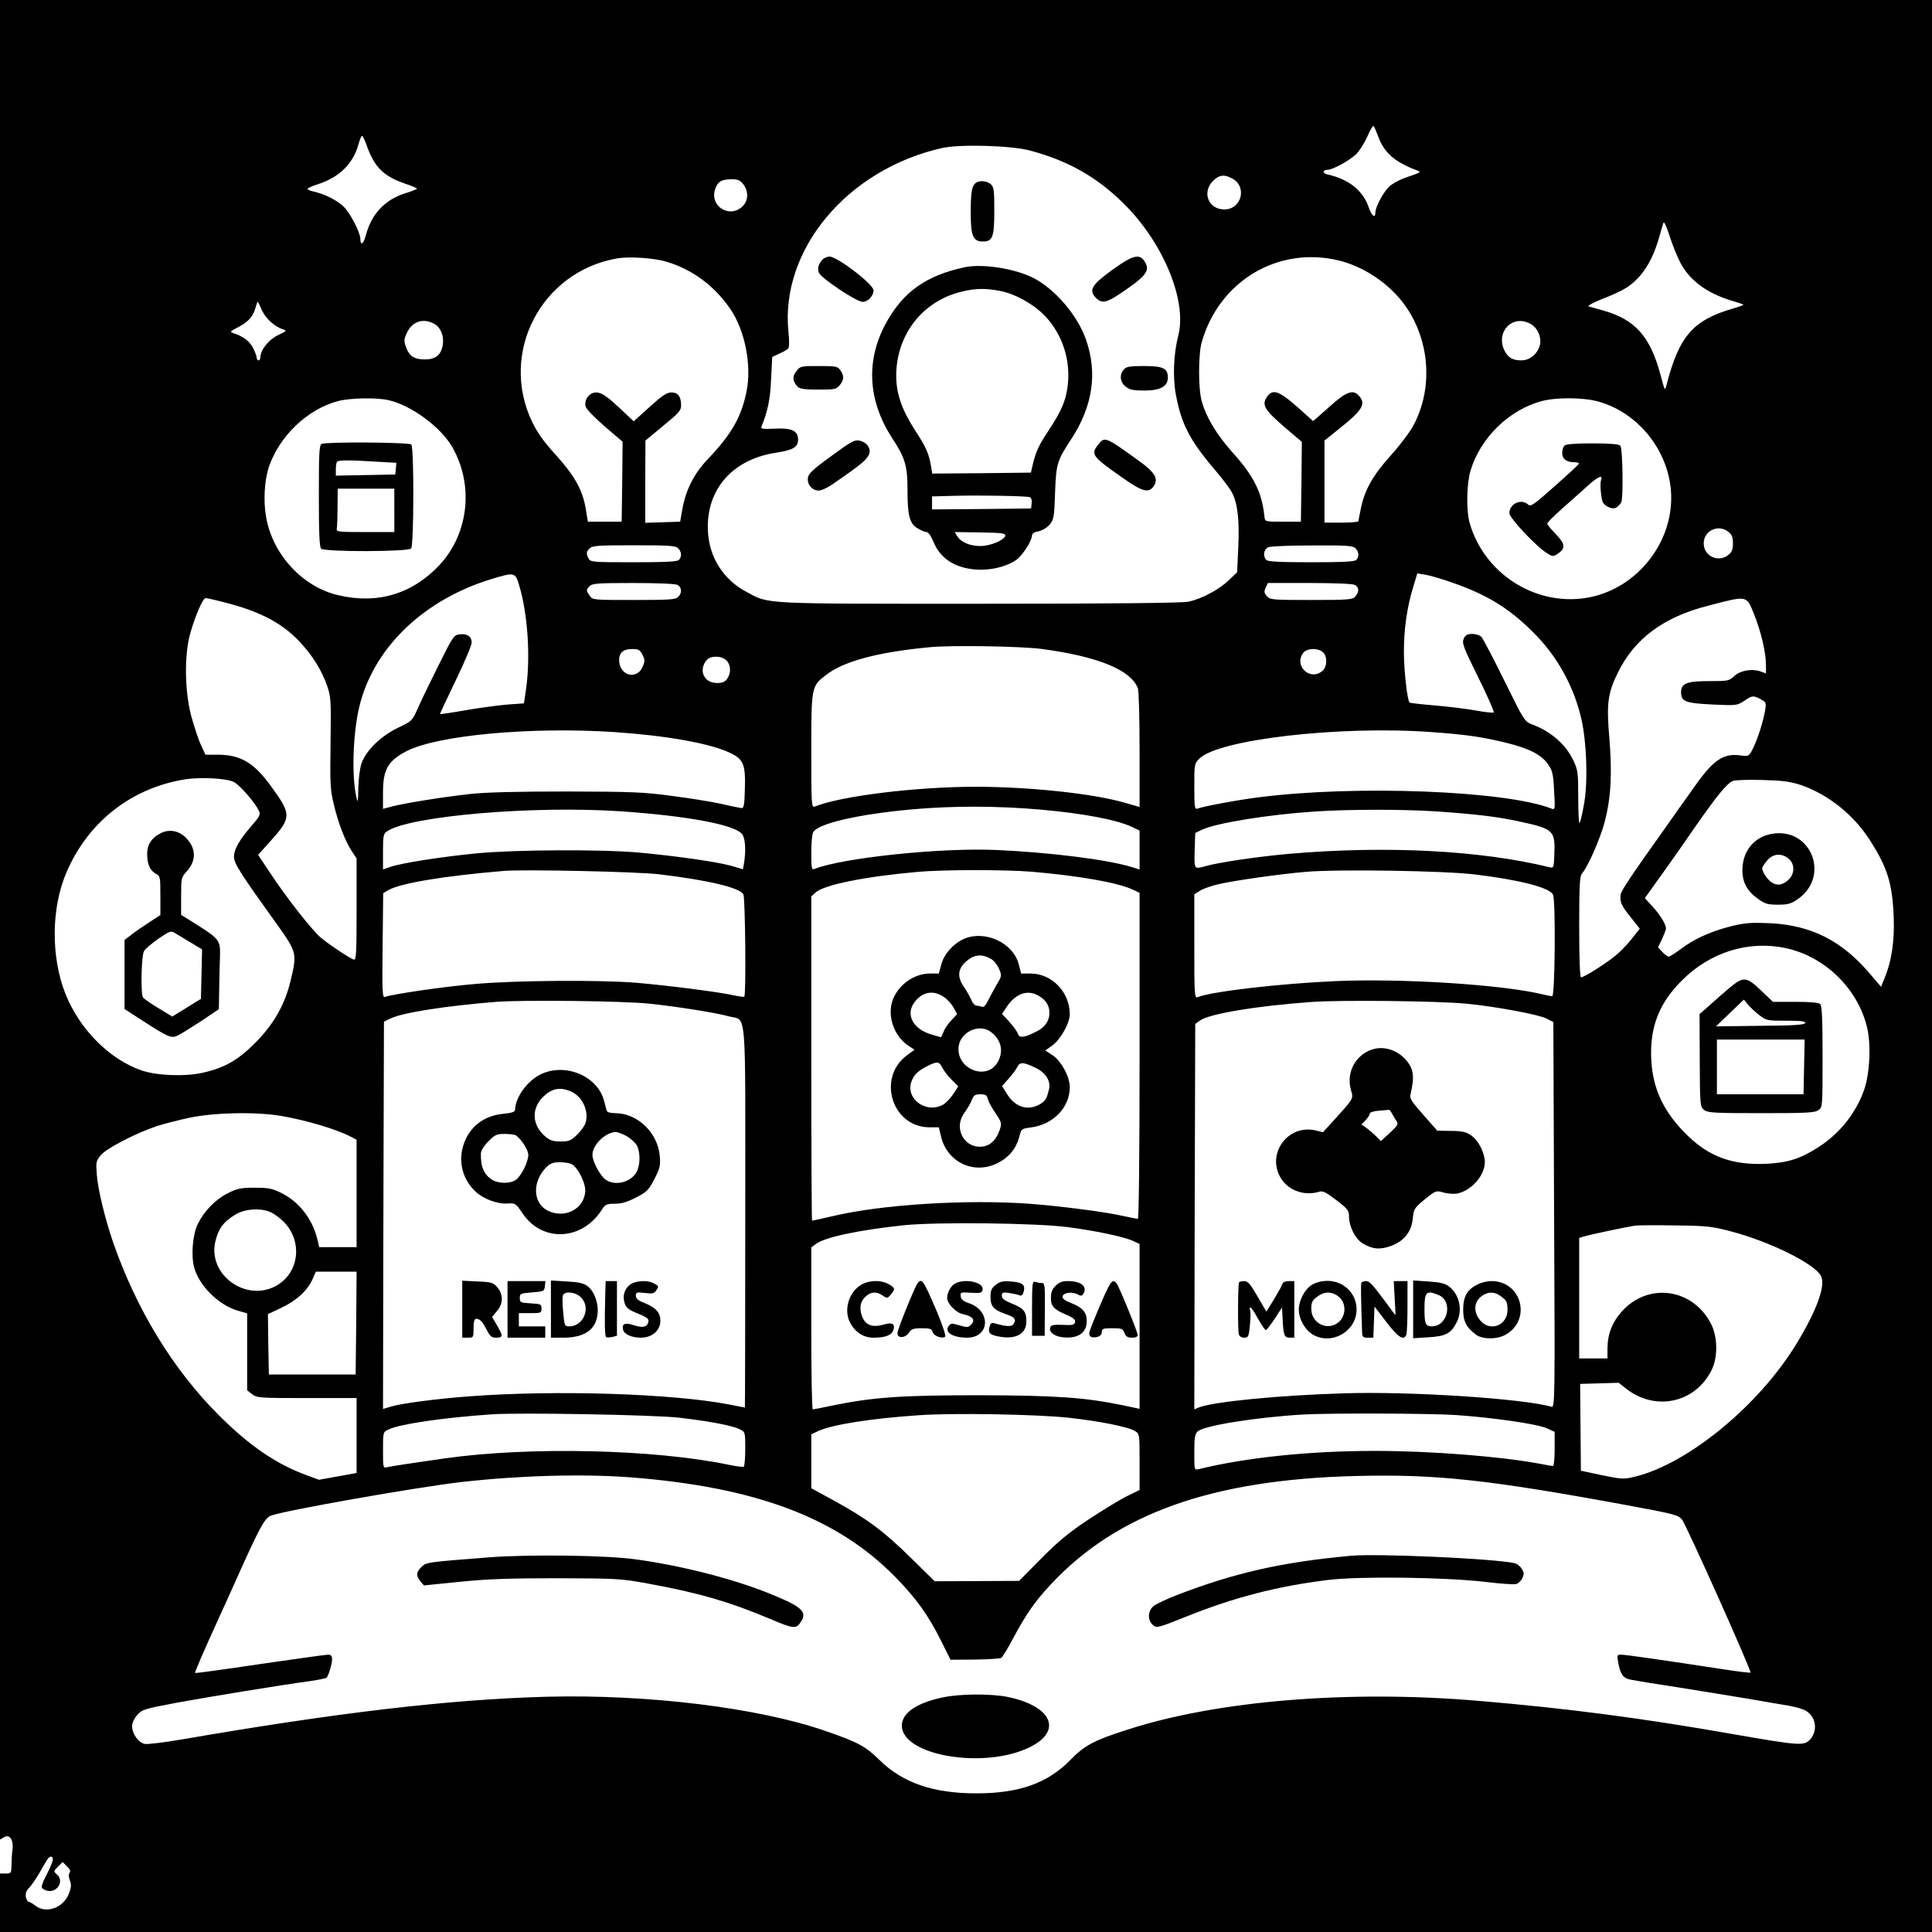<?xml version="1.0" standalone="no"?>
<!DOCTYPE svg PUBLIC "-//W3C//DTD SVG 20010904//EN"
 "http://www.w3.org/TR/2001/REC-SVG-20010904/DTD/svg10.dtd">
<svg version="1.0" xmlns="http://www.w3.org/2000/svg"
 width="1024pt" height="1024pt" viewBox="0 0 1024 1024"
 preserveAspectRatio="xMidYMid meet">
<g transform="translate(0,1024) scale(0.1,-0.1)"
fill="#000000" stroke="none">
<path d="M0 5365 l0 -4875 21 12 c30 19 52 -14 45 -67 -3 -22 -5 -59 -5 -82
-1 -41 -2 -43 -31 -43 l-30 0 0 -155 0 -155 5120 0 5120 0 0 5120 0 5120
-5120 0 -5120 0 0 -4875z m7305 4151 c31 -85 87 -134 200 -177 30 -11 30 -11
-42 -36 -45 -15 -84 -36 -104 -56 -30 -31 -69 -105 -69 -132 0 -35 -20 -20
-36 27 -29 87 -106 149 -217 173 -28 6 -29 25 0 25 26 0 116 49 150 82 18 17
45 60 60 94 15 35 30 60 34 56 3 -4 14 -29 24 -56z m-5361 -48 c40 -113 88
-161 199 -200 37 -12 67 -25 67 -28 0 -3 -28 -14 -61 -24 -109 -34 -180 -110
-210 -223 -12 -46 -29 -58 -29 -20 0 35 -54 139 -91 174 -35 33 -100 65 -157
78 -18 3 -32 10 -32 14 0 4 24 15 53 24 114 36 188 108 217 212 7 25 15 45 19
45 3 0 15 -23 25 -52z m3516 -26 c204 -55 353 -140 497 -282 209 -207 336
-515 288 -699 -25 -98 -30 -222 -12 -316 29 -154 74 -240 206 -395 40 -47 81
-101 91 -121 30 -57 40 -149 33 -292 l-6 -130 -46 -44 c-50 -48 -140 -96 -211
-112 -29 -7 -414 -11 -1105 -11 -1167 0 -1116 -3 -1237 62 -125 66 -200 185
-206 325 -10 219 131 380 364 414 89 14 114 29 114 70 0 46 -35 62 -125 57
-65 -3 -74 -1 -69 12 32 75 47 147 51 252 l6 116 38 18 c22 9 43 22 48 28 4 6
5 45 0 86 -45 435 310 861 812 975 94 22 368 14 469 -13z m1069 -147 c83 -42
53 -165 -40 -165 -84 0 -120 90 -60 151 33 32 58 36 100 14z m-2590 -31 c30
-38 28 -89 -5 -119 -69 -64 -173 3 -144 91 14 42 33 53 87 54 33 0 46 -5 62
-26z m4965 -412 c50 -98 143 -167 279 -207 31 -9 57 -18 57 -20 0 -3 -26 -12
-57 -21 -210 -61 -284 -147 -350 -404 -9 -34 -9 -33 -31 50 -55 207 -135 297
-307 345 -33 9 -67 19 -75 21 -8 3 24 20 71 39 48 18 104 44 126 58 84 53 141
141 178 273 9 33 19 66 22 74 3 8 17 -23 32 -70 15 -47 40 -109 55 -138z
m-5372 1 c135 -40 253 -126 337 -248 79 -113 116 -300 88 -439 -28 -137 -78
-225 -204 -358 -74 -77 -117 -162 -136 -264 l-12 -69 -93 -3 -92 -3 0 218 1
218 94 78 c82 67 95 81 95 108 0 47 -16 69 -51 69 -25 0 -49 -16 -116 -77
l-84 -76 -47 44 c-90 86 -122 109 -152 109 -36 0 -65 -38 -56 -74 3 -14 47
-59 101 -106 l95 -81 -2 -212 -3 -212 -89 0 -90 0 -12 71 c-16 98 -60 175
-161 286 -61 67 -95 115 -123 173 -174 365 47 793 448 865 62 12 199 3 264
-17z m3566 6 c119 -30 238 -104 322 -203 154 -183 184 -456 74 -666 -19 -37
-73 -109 -120 -161 -96 -106 -139 -182 -160 -278 -7 -36 -14 -69 -14 -73 0 -5
-40 -8 -90 -8 l-90 0 0 218 0 217 81 65 c121 96 140 130 102 172 -32 36 -67
23 -157 -58 l-86 -76 -85 76 c-96 85 -131 97 -161 51 -27 -41 -11 -68 91 -156
l95 -81 -2 -212 -3 -211 -95 0 c-94 0 -95 0 -98 25 -13 130 -55 215 -171 344
-83 93 -138 184 -162 271 -18 65 -18 245 0 310 92 326 406 513 729 434z
m-5710 -263 c20 -44 68 -88 111 -101 23 -7 21 -9 -25 -31 -50 -24 -94 -79 -94
-118 0 -9 -4 -16 -10 -16 -5 0 -10 7 -10 16 0 9 -10 33 -21 54 -20 35 -52 58
-104 75 -17 6 -15 9 20 27 57 29 84 56 97 100 6 21 12 38 14 38 2 0 12 -20 22
-44z m911 -71 c36 -18 55 -64 48 -112 -9 -55 -38 -78 -96 -78 -57 0 -84 19
-101 71 -10 28 -8 40 7 71 28 59 85 78 142 48z m5810 0 c42 -21 65 -77 51
-120 -15 -45 -54 -75 -97 -75 -45 0 -69 14 -88 50 -50 98 39 195 134 145z
m-6049 -406 c119 -27 274 -141 335 -245 117 -200 91 -458 -63 -626 -144 -155
-329 -212 -538 -163 -190 43 -351 218 -384 417 -15 85 -8 193 15 263 56 164
204 306 366 349 63 17 205 20 269 5z m6411 -7 c195 -54 349 -230 381 -435 44
-283 -165 -564 -451 -607 -271 -40 -537 134 -612 400 -18 66 -16 204 5 275 51
173 204 323 377 369 78 21 220 20 300 -2z m690 -691 c18 -14 24 -29 24 -61 0
-32 -6 -47 -24 -61 -53 -43 -131 -7 -131 61 0 68 78 104 131 61z m-5567 -87
c19 -18 21 -45 4 -62 -9 -9 -76 -12 -240 -12 -214 0 -228 1 -238 19 -14 27
-13 37 6 55 13 14 49 16 234 16 185 0 221 -2 234 -16z m3590 0 c19 -18 21 -45
4 -62 -9 -9 -76 -12 -238 -12 -162 0 -229 3 -238 12 -20 20 -14 58 11 68 12 5
117 9 234 9 180 1 214 -1 227 -15z m-4433 -194 c46 -152 61 -376 38 -547 l-12
-81 -86 -6 c-47 -4 -147 -17 -221 -30 -74 -13 -136 -22 -138 -21 -1 1 36 81
83 178 47 97 85 187 85 201 0 32 -22 48 -62 44 -32 -3 -36 -8 -113 -163 -44
-88 -94 -191 -110 -228 -30 -67 -31 -69 -105 -104 -93 -45 -170 -121 -194
-189 -9 -28 -16 -83 -17 -133 -1 -69 -3 -79 -9 -51 -29 120 -19 367 21 510 83
300 343 544 694 651 121 37 126 36 146 -31z m4944 13 c184 -64 300 -134 428
-261 127 -124 218 -287 258 -460 29 -126 36 -332 15 -452 -9 -52 -20 -98 -24
-102 -4 -4 -7 57 -7 135 0 133 -2 146 -26 197 -41 85 -117 152 -217 190 -42
16 -43 18 -148 231 -58 118 -113 222 -121 232 -9 10 -30 17 -50 17 -26 0 -36
-6 -45 -25 -10 -23 -3 -44 77 -205 49 -99 86 -183 82 -186 -3 -3 -46 1 -94 10
-48 9 -146 21 -218 27 -71 6 -132 13 -134 15 -12 11 -30 171 -30 264 -1 119
16 241 49 348 l22 73 42 -7 c22 -3 86 -22 141 -41z m-4104 -13 c23 -13 25 -43
3 -64 -13 -14 -49 -16 -234 -16 -215 0 -219 0 -234 22 -20 28 -20 33 0 52 13
14 48 16 230 16 129 0 223 -4 235 -10z m3590 0 c23 -13 24 -37 2 -62 -15 -16
-36 -18 -233 -18 -204 0 -218 1 -235 20 -15 17 -16 24 -7 45 l12 25 220 0
c134 0 229 -4 241 -10z m-5998 -91 c203 -50 326 -118 423 -230 58 -66 100
-136 126 -209 22 -62 23 -75 20 -305 -3 -216 -2 -250 17 -327 23 -100 61 -197
96 -250 l25 -38 0 -271 c0 -237 -2 -270 -15 -265 -26 10 -127 77 -173 115 -47
39 -185 214 -276 353 l-58 87 76 85 c100 112 99 133 -4 274 -93 130 -165 172
-287 172 l-64 0 -25 54 c-14 30 -36 99 -51 153 -34 132 -37 319 -5 435 27 95
67 188 82 188 7 0 48 -9 93 -21z m8114 -65 c37 -91 63 -204 63 -269 l0 -44
-31 11 c-45 15 -107 4 -138 -26 -26 -25 -33 -26 -132 -26 -119 0 -149 -12
-149 -59 0 -49 22 -58 166 -65 128 -6 132 -5 168 19 43 29 48 30 88 9 28 -15
30 -18 24 -57 -10 -59 -41 -158 -66 -206 -20 -40 -21 -40 -64 -35 -91 13 -144
-23 -241 -160 -36 -50 -119 -167 -185 -261 -152 -213 -208 -297 -210 -315 -6
-39 4 -61 51 -119 l50 -63 -40 -51 c-22 -29 -61 -69 -86 -90 -50 -42 -169
-117 -185 -117 -6 0 -10 92 -10 267 0 216 3 269 14 282 32 36 99 189 122 278
33 130 39 253 24 439 -16 183 -9 240 45 349 88 180 242 294 476 354 214 56
205 57 246 -45z m-3772 -184 c296 -40 469 -111 506 -208 5 -13 9 -160 9 -326
l0 -303 -81 23 c-165 48 -503 84 -788 84 -315 0 -715 -49 -853 -105 -17 -7
-18 11 -18 294 0 343 0 344 80 405 94 72 274 120 550 146 116 11 486 5 595
-10z m-2120 -30 c13 -26 14 -34 1 -64 -28 -68 -117 -50 -124 26 -4 46 18 68
68 68 34 0 42 -4 55 -30z m3607 13 c24 -22 23 -75 -2 -98 -63 -57 -153 23
-104 93 19 27 78 30 106 5z m-3162 -43 c24 -24 26 -67 4 -98 -11 -16 -25 -22
-54 -22 -70 0 -100 70 -53 123 22 23 78 22 103 -3z m-595 -380 c269 -18 498
-58 605 -106 81 -36 92 -62 88 -197 -2 -84 -6 -102 -18 -100 -8 1 -55 10 -105
22 -49 11 -166 30 -260 42 -151 21 -213 23 -560 24 -257 0 -431 -4 -510 -13
-141 -15 -345 -48 -416 -66 l-49 -13 0 89 c0 120 27 166 125 217 164 84 656
130 1100 101z m4330 0 c183 -13 267 -25 395 -56 126 -31 190 -64 225 -115 23
-33 28 -51 32 -140 6 -98 5 -102 -13 -95 -243 96 -1042 126 -1554 60 -112 -14
-293 -48 -324 -60 -14 -5 -16 9 -16 116 0 120 0 122 28 150 102 101 744 175
1227 140z m-6345 -265 c30 -15 112 -109 132 -152 10 -20 5 -30 -42 -84 -61
-70 -90 -122 -90 -159 0 -37 34 -89 233 -366 100 -141 102 -148 67 -293 -30
-125 -89 -229 -185 -326 -92 -93 -164 -135 -282 -161 -95 -21 -243 -15 -324
13 -168 58 -327 217 -402 405 -78 197 -76 457 6 646 115 268 347 448 632 492
82 12 217 5 255 -15z m8306 -16 c144 -50 279 -157 366 -294 92 -144 118 -228
125 -405 5 -130 -11 -237 -52 -333 l-15 -37 -49 57 c-153 185 -317 269 -541
280 -95 4 -130 2 -200 -15 -106 -26 -199 -67 -270 -121 -30 -22 -59 -41 -65
-41 -7 0 -22 11 -34 24 l-23 25 21 44 c11 24 21 49 21 56 0 22 -31 73 -72 117
l-40 44 84 117 c47 65 131 185 188 268 112 160 162 222 195 236 11 5 81 7 155
5 110 -3 148 -8 206 -27z m-4031 -130 c226 -20 400 -53 483 -91 l42 -20 0
-103 0 -103 -47 14 c-129 39 -436 77 -713 89 -294 13 -810 -41 -962 -100 -16
-7 -18 1 -18 85 0 50 4 99 10 109 24 46 237 95 520 121 225 20 457 19 685 -1z
m-2225 -9 c360 -25 610 -72 645 -123 15 -22 19 -85 9 -148 l-6 -36 -66 19
c-77 21 -288 51 -482 69 -197 18 -659 16 -865 -4 -184 -18 -398 -51 -457 -72
l-38 -13 0 94 c0 87 2 95 23 109 124 81 777 136 1237 105z m4315 0 c219 -15
337 -29 457 -56 174 -38 182 -47 176 -179 -2 -61 -4 -66 -23 -62 -366 90 -864
116 -1378 72 -163 -14 -380 -46 -449 -66 -59 -17 -59 -17 -56 84 l3 92 35 17
c72 35 352 81 600 97 181 12 462 12 635 1z m-4110 -334 c259 -31 426 -71 445
-106 10 -19 15 -532 5 -542 -3 -3 -31 1 -63 8 -71 16 -335 50 -507 65 -194 16
-638 13 -855 -6 -166 -14 -441 -54 -480 -69 -13 -6 -15 28 -12 272 l3 278 27
16 c64 37 292 75 612 102 106 9 711 -4 825 -18z m1970 14 c257 -22 461 -58
541 -96 l34 -16 0 -864 c0 -531 -4 -864 -9 -864 -6 0 -38 7 -73 14 -92 22
-342 54 -503 66 -336 24 -783 -4 -1043 -66 -57 -13 -105 -24 -108 -24 -2 0 -4
387 -4 860 l0 859 22 20 c43 41 261 85 543 110 132 12 462 12 600 1z m2355
-15 c237 -29 391 -69 411 -106 15 -28 11 -539 -4 -539 -7 0 -30 5 -52 10 -216
52 -743 85 -1095 70 -296 -13 -658 -55 -732 -85 -17 -7 -18 10 -18 269 l0 276
32 20 c18 11 62 26 98 34 86 20 329 54 460 65 167 15 742 6 900 -14z m1644
-390 c208 -44 383 -215 432 -421 22 -93 14 -245 -16 -331 -43 -122 -129 -231
-242 -303 -93 -60 -159 -82 -270 -88 -180 -9 -304 34 -421 147 -126 121 -186
245 -195 401 -9 173 40 302 162 423 149 150 353 214 550 172z m-6019 -295
c145 -15 351 -48 415 -66 100 -29 90 90 90 -1061 0 -557 -1 -1013 -2 -1013 -2
0 -39 7 -83 16 -303 58 -920 78 -1380 43 -163 -12 -357 -37 -413 -54 l-42 -13
2 1026 3 1027 35 17 c64 31 295 67 560 88 143 11 681 5 815 -10z m4330 0 c154
-15 381 -57 423 -79 l35 -18 4 -1022 c5 -990 4 -1023 -14 -1017 -148 43 -752
83 -1103 71 -339 -10 -684 -44 -764 -74 l-26 -11 2 1022 3 1021 25 18 c47 35
295 77 585 98 150 12 683 6 830 -9z m-6282 -595 c132 -23 290 -70 365 -109
l32 -17 0 -284 0 -285 -99 0 -99 0 -11 46 c-27 106 -98 196 -190 241 -48 24
-68 28 -141 28 -74 0 -92 -4 -144 -30 -65 -33 -124 -94 -158 -163 -27 -55 -36
-166 -19 -229 26 -97 129 -199 229 -229 l52 -15 0 -204 0 -204 26 -20 c25 -20
39 -21 290 -21 l264 0 0 -198 0 -199 -99 -18 -100 -18 -63 23 c-160 58 -302
154 -464 315 -246 244 -442 566 -566 925 -43 127 -79 276 -85 355 -5 66 -4 72
22 103 30 36 185 116 295 153 36 12 115 32 175 45 135 28 355 32 488 9z m-60
-509 c18 -8 49 -30 69 -50 106 -105 84 -278 -44 -344 -160 -82 -356 64 -317
236 16 71 45 109 111 147 50 29 129 33 181 11z m4227 -80 c151 -20 292 -50
343 -72 l37 -17 0 -437 0 -437 -85 18 c-206 43 -362 53 -770 54 -412 0 -561
-11 -775 -55 -52 -11 -98 -20 -102 -20 -5 0 -8 193 -8 429 l0 430 28 20 c50
35 228 72 462 97 175 18 703 12 870 -10z m3520 -24 c203 -54 437 -170 471
-234 27 -49 -20 -180 -128 -358 -198 -327 -573 -636 -855 -706 -62 -15 -69
-15 -177 7 l-112 24 -2 230 -2 230 102 3 102 3 45 -35 c154 -117 363 -70 448
103 34 68 32 178 -4 246 -98 188 -333 219 -472 64 -51 -57 -76 -121 -76 -196
l0 -53 -75 0 -75 0 0 320 0 319 38 11 c38 10 203 45 257 54 17 2 113 3 215 1
169 -2 195 -5 300 -33z m-7292 -484 l-3 -273 -230 0 -230 0 -3 160 -2 160 70
33 c81 38 139 91 166 151 l18 41 108 0 108 0 -2 -272z m1712 -502 c163 -19
284 -42 322 -62 28 -14 28 -16 28 -104 0 -49 -4 -91 -8 -94 -4 -2 -39 2 -77
10 -397 83 -1060 98 -1510 34 -175 -25 -280 -41 -301 -46 -24 -6 -24 -6 -24
90 0 94 0 96 28 109 57 29 296 64 552 81 150 10 862 -3 990 -18z m2062 0 c165
-18 321 -49 354 -71 24 -15 24 -18 24 -164 l0 -148 -67 -33 c-37 -18 -128 -74
-203 -123 -105 -70 -161 -116 -252 -208 l-117 -118 -224 -1 -223 -1 -125 123
c-143 141 -233 208 -406 303 l-123 67 0 143 0 143 34 16 c73 35 283 68 536 85
179 13 621 5 792 -13z m2056 14 c199 -14 428 -47 480 -70 l42 -19 0 -90 c0
-50 -4 -91 -9 -91 -4 0 -31 4 -59 10 -216 41 -586 70 -887 70 -343 0 -682 -35
-932 -97 -23 -5 -23 -4 -23 89 0 80 3 98 19 112 33 30 312 75 561 89 139 8
676 6 808 -3z m-4377 -330 c667 -52 1097 -214 1407 -531 108 -111 172 -200
237 -330 l53 -106 129 1 c70 1 133 5 140 9 6 4 35 51 63 104 70 130 114 194
200 286 351 376 855 555 1615 574 424 11 702 -19 1445 -156 244 -45 266 -51
285 -75 23 -29 370 -804 363 -811 -2 -2 -62 5 -134 16 -326 50 -528 79 -551
79 -22 0 -23 -3 -17 -37 11 -65 26 -87 64 -95 19 -4 139 -24 265 -43 127 -20
295 -48 375 -61 80 -14 172 -30 204 -35 33 -6 72 -17 87 -26 53 -31 65 -103
25 -150 -33 -38 -54 -36 -406 25 -482 85 -879 137 -1350 177 -689 59 -1387 2
-1863 -152 -179 -57 -228 -83 -306 -163 -120 -122 -271 -175 -496 -175 -230 0
-392 56 -516 179 -71 70 -114 93 -279 150 -358 125 -946 197 -1485 183 -512
-14 -1108 -84 -1930 -226 -93 -16 -183 -27 -198 -24 -34 7 -67 54 -67 95 0 16
12 41 28 59 26 29 38 32 207 64 169 31 546 93 715 116 41 6 78 14 81 17 11 12
29 74 29 98 0 18 -6 24 -22 24 -12 0 -174 -23 -361 -50 -187 -28 -341 -49
-343 -47 -3 3 44 112 133 307 12 25 50 110 86 190 122 272 148 321 181 336 55
25 776 152 1011 179 310 35 644 44 896 25z m-3061 -2025 c0 -9 -13 -42 -30
-75 -36 -71 -37 -78 -7 -89 55 -21 102 47 58 85 -18 15 -17 17 6 40 l25 25 23
-23 c16 -15 20 -26 14 -34 -6 -7 -6 -22 1 -40 9 -22 8 -38 -5 -71 -29 -75
-121 -108 -178 -63 -14 11 -30 20 -35 20 -5 0 -12 12 -15 26 -3 19 2 33 17 48
12 12 37 48 56 81 18 33 38 66 43 73 13 17 27 15 27 -3z"/>
<path d="M5174 9272 c-23 -15 -29 -50 -29 -158 0 -125 12 -154 65 -154 51 0
60 23 60 162 0 108 -2 127 -18 141 -19 18 -59 22 -78 9z"/>
<path d="M4358 8863 c-21 -25 -26 -45 -18 -68 11 -29 200 -155 232 -155 28 0
58 32 58 61 0 32 -192 179 -233 179 -13 0 -31 -8 -39 -17z"/>
<path d="M5910 8820 c-124 -88 -143 -117 -100 -160 29 -29 54 -25 123 21 146
98 167 126 131 177 -25 37 -61 28 -154 -38z"/>
<path d="M5115 8824 c-208 -44 -332 -133 -423 -304 -104 -196 -91 -407 38
-604 68 -104 80 -146 80 -274 0 -135 11 -177 53 -202 18 -11 39 -20 48 -20 9
0 24 -21 38 -55 27 -64 77 -109 148 -130 94 -29 215 -13 289 37 33 23 84 102
84 131 0 9 13 17 34 21 20 4 45 19 59 35 22 27 25 40 29 168 6 156 10 170 86
286 114 174 140 350 78 527 -45 129 -165 269 -281 328 -99 49 -266 75 -360 56z
m181 -125 c83 -15 183 -71 244 -135 93 -99 137 -237 118 -376 -10 -75 -33
-127 -101 -231 -53 -79 -68 -113 -85 -187 l-8 -35 -262 -3 -261 -2 -6 37 c-12
70 -25 100 -86 194 -70 109 -99 194 -99 288 1 217 139 395 346 445 73 18 124
19 200 5z m162 -1094 c8 -3 12 -16 10 -32 l-3 -28 -262 -3 -263 -2 0 35 0 34
118 3 c138 4 381 -1 400 -7z m-130 -205 c-5 -22 -76 -53 -128 -54 -55 -1 -104
18 -125 50 l-15 24 135 -2 c116 -2 135 -4 133 -18z"/>
<path d="M4221 8273 c-23 -28 -20 -55 7 -83 12 -11 38 -15 110 -15 87 0 95 2
113 24 23 28 24 49 3 79 -14 20 -23 22 -114 22 -95 0 -99 -1 -119 -27z"/>
<path d="M5957 8282 c-25 -28 -21 -67 9 -91 21 -17 41 -21 99 -21 85 0 125 22
125 69 0 49 -26 61 -127 61 -74 0 -93 -3 -106 -18z"/>
<path d="M4405 7822 c-98 -71 -121 -93 -123 -116 -4 -35 23 -66 57 -66 15 0
47 15 73 33 25 17 68 47 94 66 102 71 121 102 90 143 -7 10 -26 20 -42 23 -25
5 -47 -8 -149 -83z"/>
<path d="M5821 7884 c-41 -52 -33 -63 124 -173 111 -79 144 -87 171 -46 25 39
5 72 -83 135 -175 126 -178 127 -212 84z"/>
<path d="M1704 7887 c-12 -7 -14 -53 -14 -275 0 -195 3 -271 12 -280 18 -18
461 -17 477 1 15 18 16 536 1 551 -12 12 -453 15 -476 3z m290 -94 l107 -6 -3
-31 -3 -31 -157 -3 -158 -3 0 34 c0 19 3 37 7 40 8 9 71 9 207 0z m96 -258 l0
-115 -154 0 c-142 0 -154 1 -151 18 2 9 4 61 4 115 l1 97 150 0 150 0 0 -115z"/>
<path d="M8292 7878 c-7 -7 -12 -24 -12 -40 0 -31 23 -48 65 -48 15 0 25 -4
23 -8 -1 -5 -59 -58 -128 -119 -111 -99 -127 -110 -141 -97 -36 33 -99 4 -99
-46 0 -25 140 -175 198 -211 30 -19 34 -20 57 -5 44 29 42 53 -9 105 -25 26
-46 51 -45 56 0 6 35 40 77 78 42 37 104 92 137 122 56 51 84 62 70 27 -3 -9
-3 -40 1 -69 5 -46 11 -56 36 -69 30 -15 47 -10 70 21 13 18 9 290 -4 303 -8
8 -56 12 -148 12 -92 0 -140 -4 -148 -12z"/>
<path d="M852 5824 c-49 -25 -72 -60 -72 -110 0 -54 15 -88 46 -105 23 -12 24
-17 24 -116 l0 -103 -57 -37 c-32 -21 -75 -50 -95 -66 l-38 -29 0 -183 0 -183
93 -60 c137 -89 155 -96 186 -82 14 6 70 41 124 76 l97 65 2 117 c1 64 3 137
4 161 2 90 0 93 -145 184 l-61 38 0 99 c0 96 1 100 30 132 53 58 50 126 -9
182 -36 34 -86 42 -129 20z m156 -578 l63 -38 -3 -131 -3 -131 -76 -47 -76
-47 -74 45 c-40 24 -77 50 -81 56 -13 20 -9 220 5 245 6 12 41 42 77 67 57 39
67 43 85 31 11 -7 48 -29 83 -50z"/>
<path d="M9389 5820 c-93 -17 -153 -92 -154 -190 0 -68 25 -113 84 -155 36
-26 52 -30 105 -30 53 0 69 5 104 29 176 122 70 385 -139 346z m91 -131 c35
-29 33 -84 -4 -115 -32 -28 -63 -30 -92 -6 -22 17 -44 53 -44 71 0 5 12 23 26
40 31 37 76 41 114 10z"/>
<path d="M5110 5264 c-57 -25 -107 -81 -121 -136 l-13 -48 -48 0 c-85 0 -171
-63 -198 -145 -28 -83 10 -188 84 -237 l33 -22 -41 -30 c-159 -120 -78 -379
119 -381 l51 0 12 -50 c33 -136 174 -202 299 -140 60 30 98 76 115 138 11 44
12 45 61 51 120 16 207 106 207 214 0 55 -45 138 -91 169 l-39 25 39 28 c43
32 91 118 91 164 0 118 -95 216 -208 216 l-50 0 -12 47 c-28 115 -178 185
-290 137z m148 -110 c13 -9 30 -31 38 -51 14 -33 14 -37 -13 -81 -15 -26 -35
-64 -46 -85 -13 -27 -23 -37 -33 -33 -9 3 -22 6 -30 6 -7 0 -20 15 -27 33 -8
17 -26 50 -41 71 -39 58 -26 107 39 148 33 21 73 18 113 -8z m-257 -197 c19
-12 42 -38 53 -57 l19 -35 -30 -32 c-17 -18 -36 -45 -42 -62 l-13 -29 -51 15
c-98 28 -139 106 -90 171 41 55 99 66 154 29z m497 9 c42 -22 62 -50 64 -89 2
-45 -22 -82 -70 -105 -64 -33 -90 -35 -97 -11 -4 12 -25 41 -46 64 l-38 41 25
38 c46 68 106 91 162 62z m-244 -197 c56 -44 67 -107 30 -165 -58 -88 -204
-34 -204 76 0 86 108 141 174 89z m-259 -189 c8 -16 31 -45 50 -64 l34 -34
-26 -40 c-14 -21 -38 -47 -53 -56 -88 -51 -200 27 -170 119 13 38 33 58 86 85
53 26 61 25 79 -10z m498 -2 c51 -25 77 -69 67 -111 -12 -51 -19 -62 -49 -80
-62 -36 -129 -16 -172 52 l-28 45 35 39 c19 21 40 49 46 62 13 28 35 26 101
-7z m-257 -164 c4 -14 22 -48 41 -75 31 -46 33 -53 23 -84 -17 -52 -47 -84
-86 -91 -99 -18 -164 93 -103 177 14 19 32 49 39 67 11 27 17 32 46 32 28 0
35 -4 40 -26z"/>
<path d="M9163 5001 c-32 -27 -80 -69 -106 -93 l-49 -43 1 -245 c1 -236 2
-246 22 -262 19 -16 49 -18 303 -18 239 0 285 2 304 16 22 15 22 18 22 283 0
194 -3 270 -12 279 -8 8 -52 12 -132 12 l-119 0 -63 60 c-78 75 -94 76 -171
11z m161 -141 c38 -29 42 -30 143 -30 79 0 104 -3 101 -12 -4 -10 -62 -14
-239 -15 l-234 -3 74 71 74 71 21 -26 c12 -14 38 -39 60 -56z m238 -275 l-3
-145 -230 0 -229 0 0 145 0 145 233 0 232 0 -3 -145z"/>
<path d="M2864 4545 c-70 -35 -132 -121 -134 -186 0 -12 -14 -17 -58 -22 -110
-9 -188 -72 -218 -173 -25 -88 0 -178 68 -241 39 -37 114 -65 165 -62 44 3 46
2 82 -51 105 -158 320 -146 424 23 15 23 24 27 66 27 36 0 66 9 112 33 57 29
67 39 97 97 30 58 33 71 29 123 -11 124 -118 227 -237 227 -24 0 -42 5 -44 13
-2 6 -9 31 -15 55 -36 131 -208 201 -337 137z m160 -89 c60 -25 97 -99 81
-163 -3 -15 -23 -44 -44 -65 -35 -34 -44 -38 -89 -38 -43 0 -57 5 -86 30 -66
59 -70 143 -9 205 47 46 89 55 147 31z m298 -238 c22 -13 46 -35 54 -50 18
-35 18 -102 -1 -138 -30 -58 -119 -79 -168 -40 -29 23 -67 96 -67 129 0 53 69
120 124 121 10 0 36 -10 58 -22z m-587 4 c30 -22 65 -77 65 -103 0 -37 -35
-108 -64 -131 -27 -22 -90 -23 -126 -2 -45 27 -64 72 -61 143 1 13 18 41 40
62 34 35 44 39 87 39 27 0 54 -4 59 -8z m295 -152 c32 -17 72 -96 72 -140 -2
-96 -108 -153 -200 -106 -79 41 -82 154 -5 231 20 19 36 25 70 25 24 0 53 -5
63 -10z"/>
<path d="M2450 3301 l0 -151 30 0 c29 0 30 1 30 50 0 33 4 50 13 50 21 0 33
-13 56 -57 18 -36 26 -43 51 -43 37 0 37 9 4 66 l-26 44 26 31 c34 40 34 88 2
126 -22 25 -31 28 -105 31 l-81 4 0 -151z"/>
<path d="M2690 3300 l0 -150 100 0 100 0 0 30 0 30 -70 0 -70 0 0 35 0 35 60
0 c57 0 60 1 60 25 0 22 -4 24 -57 27 -54 3 -58 5 -58 28 0 24 4 25 65 30 62
5 65 6 68 33 l3 27 -100 0 -101 0 0 -150z"/>
<path d="M2920 3301 l0 -151 65 0 c112 0 173 42 182 124 7 57 -17 123 -54 150
-20 15 -49 21 -110 24 l-83 5 0 -152z m152 69 c64 -50 26 -160 -55 -160 -24 0
-26 4 -32 75 -4 41 -5 81 -1 90 8 21 58 19 88 -5z"/>
<path d="M3208 3378 c-4 -148 -3 -220 5 -225 5 -3 19 -2 33 1 l24 6 0 145 0
145 -30 0 -30 0 -2 -72z"/>
<path d="M3338 3430 c-30 -23 -40 -62 -26 -101 7 -20 23 -33 64 -49 60 -25 67
-31 58 -54 -8 -21 -33 -24 -78 -9 -43 14 -60 7 -54 -23 4 -25 45 -44 95 -44
59 0 103 38 103 89 0 44 -24 71 -87 96 -31 12 -43 23 -43 37 0 19 5 20 48 15
41 -5 50 -3 61 15 14 22 14 21 -16 37 -34 18 -97 13 -125 -9z"/>
<path d="M7285 4681 c-95 -23 -152 -121 -125 -217 14 -49 18 -42 -95 -167
l-53 -58 -41 10 c-150 33 -264 -132 -178 -260 41 -61 123 -88 197 -66 21 7 36
-1 93 -44 61 -47 67 -55 67 -88 1 -53 33 -117 72 -141 51 -31 92 -35 150 -14
70 26 110 76 116 146 5 50 8 55 63 101 59 47 60 48 101 36 23 -6 55 -8 72 -5
76 16 146 96 146 168 -1 48 -33 112 -71 139 -28 20 -47 24 -107 25 l-74 1 -74
84 c-62 70 -74 88 -68 109 22 93 17 133 -22 180 -44 51 -110 75 -169 61z m93
-343 c7 -13 17 -31 24 -40 11 -15 6 -24 -35 -62 l-48 -44 -27 27 c-15 15 -38
34 -51 44 l-25 17 22 23 c12 13 22 28 22 35 0 6 21 13 48 15 26 2 50 4 53 5 3
1 11 -8 17 -20z"/>
<path d="M6567 3443 c-6 -12 -7 -255 -1 -275 3 -11 15 -18 29 -18 21 0 24 5
30 69 4 39 4 75 0 80 -3 6 -2 11 2 11 5 0 23 -27 41 -60 19 -33 37 -60 41 -60
4 0 25 27 47 60 l39 60 3 -58 c4 -88 9 -102 37 -102 l25 0 0 150 0 150 -29 0
c-19 0 -32 -6 -35 -17 -3 -10 -24 -47 -45 -82 l-39 -63 -47 81 c-38 65 -51 81
-70 81 -13 0 -26 -3 -28 -7z"/>
<path d="M6964 3436 c-38 -17 -71 -68 -79 -121 -8 -52 27 -122 74 -149 100
-58 231 18 231 133 0 114 -116 185 -226 137z m133 -70 c39 -33 38 -99 -1 -133
-58 -50 -146 -8 -146 70 0 37 6 47 40 70 34 24 74 21 107 -7z"/>
<path d="M7216 3442 c-4 -7 -3 -66 3 -254 1 -35 3 -38 31 -38 l29 0 3 83 3 82
63 -82 c62 -82 93 -101 106 -67 3 9 6 76 6 150 l0 134 -36 0 -37 0 5 -90 c3
-49 5 -90 4 -90 -1 0 -22 27 -46 61 -76 102 -91 119 -110 119 -10 0 -21 -4
-24 -8z"/>
<path d="M7490 3300 l0 -153 79 5 c93 5 122 20 152 80 33 65 14 149 -43 191
-20 15 -48 21 -108 25 l-80 5 0 -153z m135 76 c78 -33 49 -166 -36 -166 -33 0
-39 14 -39 90 0 94 9 103 75 76z"/>
<path d="M7831 3432 c-55 -27 -75 -63 -76 -132 0 -63 16 -95 68 -134 35 -26
114 -26 159 1 137 80 82 283 -77 283 -22 0 -55 -8 -74 -18z m119 -59 c35 -24
40 -33 40 -76 0 -82 -92 -118 -144 -56 -42 49 -33 109 19 137 29 16 57 14 85
-5z"/>
<path d="M4559 3427 c-62 -41 -87 -132 -54 -196 27 -52 71 -81 125 -81 62 0
96 13 105 40 11 34 -7 43 -53 29 -53 -15 -88 -5 -107 31 -22 44 -19 87 10 115
28 29 61 32 94 8 23 -16 25 -15 43 6 24 30 23 34 -11 54 -42 25 -111 22 -152
-6z"/>
<path d="M4863 3438 c-15 -20 -105 -241 -106 -263 -3 -29 40 -29 60 1 13 20
24 24 68 24 44 0 54 -3 58 -20 5 -21 53 -38 67 -24 4 5 -16 65 -45 134 -72
167 -79 178 -102 148z"/>
<path d="M5064 3438 c-23 -11 -44 -48 -44 -78 0 -29 47 -78 83 -85 55 -12 69
-32 42 -58 -13 -13 -21 -13 -59 -2 -38 12 -46 12 -56 -1 -28 -33 17 -64 96
-64 121 0 128 143 9 183 -29 10 -41 20 -43 36 -3 22 -1 23 55 19 52 -3 58 -1
61 18 5 37 -90 59 -144 32z"/>
<path d="M5278 3430 c-23 -17 -28 -29 -28 -64 0 -51 17 -69 83 -92 47 -16 55
-27 38 -53 -9 -14 -41 -12 -98 5 -18 5 -23 1 -29 -21 -8 -32 4 -42 63 -51 82
-12 133 19 133 82 0 52 -13 69 -75 94 -41 17 -55 27 -55 42 0 18 5 20 38 15
20 -3 45 -8 54 -12 13 -5 19 0 24 20 9 36 -6 48 -68 53 -43 3 -58 0 -80 -18z"/>
<path d="M5470 3306 l0 -146 34 0 33 0 1 140 c1 130 0 140 -18 140 -10 0 -25
3 -34 6 -14 5 -16 -11 -16 -140z"/>
<path d="M5595 3425 c-18 -17 -25 -35 -25 -63 0 -46 15 -62 83 -91 36 -15 48
-26 45 -38 -3 -15 -13 -18 -65 -15 -45 2 -62 -1 -66 -12 -9 -24 17 -47 60 -53
84 -11 133 21 133 85 0 47 -22 72 -84 96 -33 13 -46 23 -44 35 4 20 49 26 79
11 17 -10 23 -9 30 1 25 40 -10 69 -82 69 -29 0 -47 -7 -64 -25z"/>
<path d="M5872 3413 c-24 -47 -88 -200 -97 -230 -7 -26 8 -37 41 -29 15 4 24
14 24 26 0 18 7 20 55 20 50 0 56 -2 65 -25 7 -19 17 -25 40 -25 19 0 30 5 30
14 0 16 -98 256 -112 274 -17 20 -26 14 -46 -25z"/>
<path d="M2595 1986 c-334 -26 -336 -26 -362 -52 -28 -28 -29 -44 -5 -75 l19
-22 189 19 c146 15 264 19 519 19 314 -1 337 -2 478 -28 264 -48 432 -96 652
-189 128 -54 137 -54 165 -5 27 48 -10 77 -187 147 -193 76 -459 143 -693 175
-158 22 -562 27 -775 11z"/>
<path d="M7160 1994 c-364 -33 -617 -90 -927 -210 -51 -20 -104 -45 -118 -56
-32 -25 -34 -76 -4 -101 19 -17 25 -16 182 47 253 101 479 159 747 192 167 20
607 15 830 -10 80 -10 154 -15 166 -12 11 3 26 17 33 32 10 22 9 31 -4 50 -8
13 -25 26 -38 29 -108 24 -725 52 -867 39z"/>
<path d="M4995 1243 c-138 -29 -215 -83 -215 -149 0 -160 441 -234 681 -113
171 86 114 215 -116 264 -88 19 -259 18 -350 -2z"/>
</g>
</svg>

